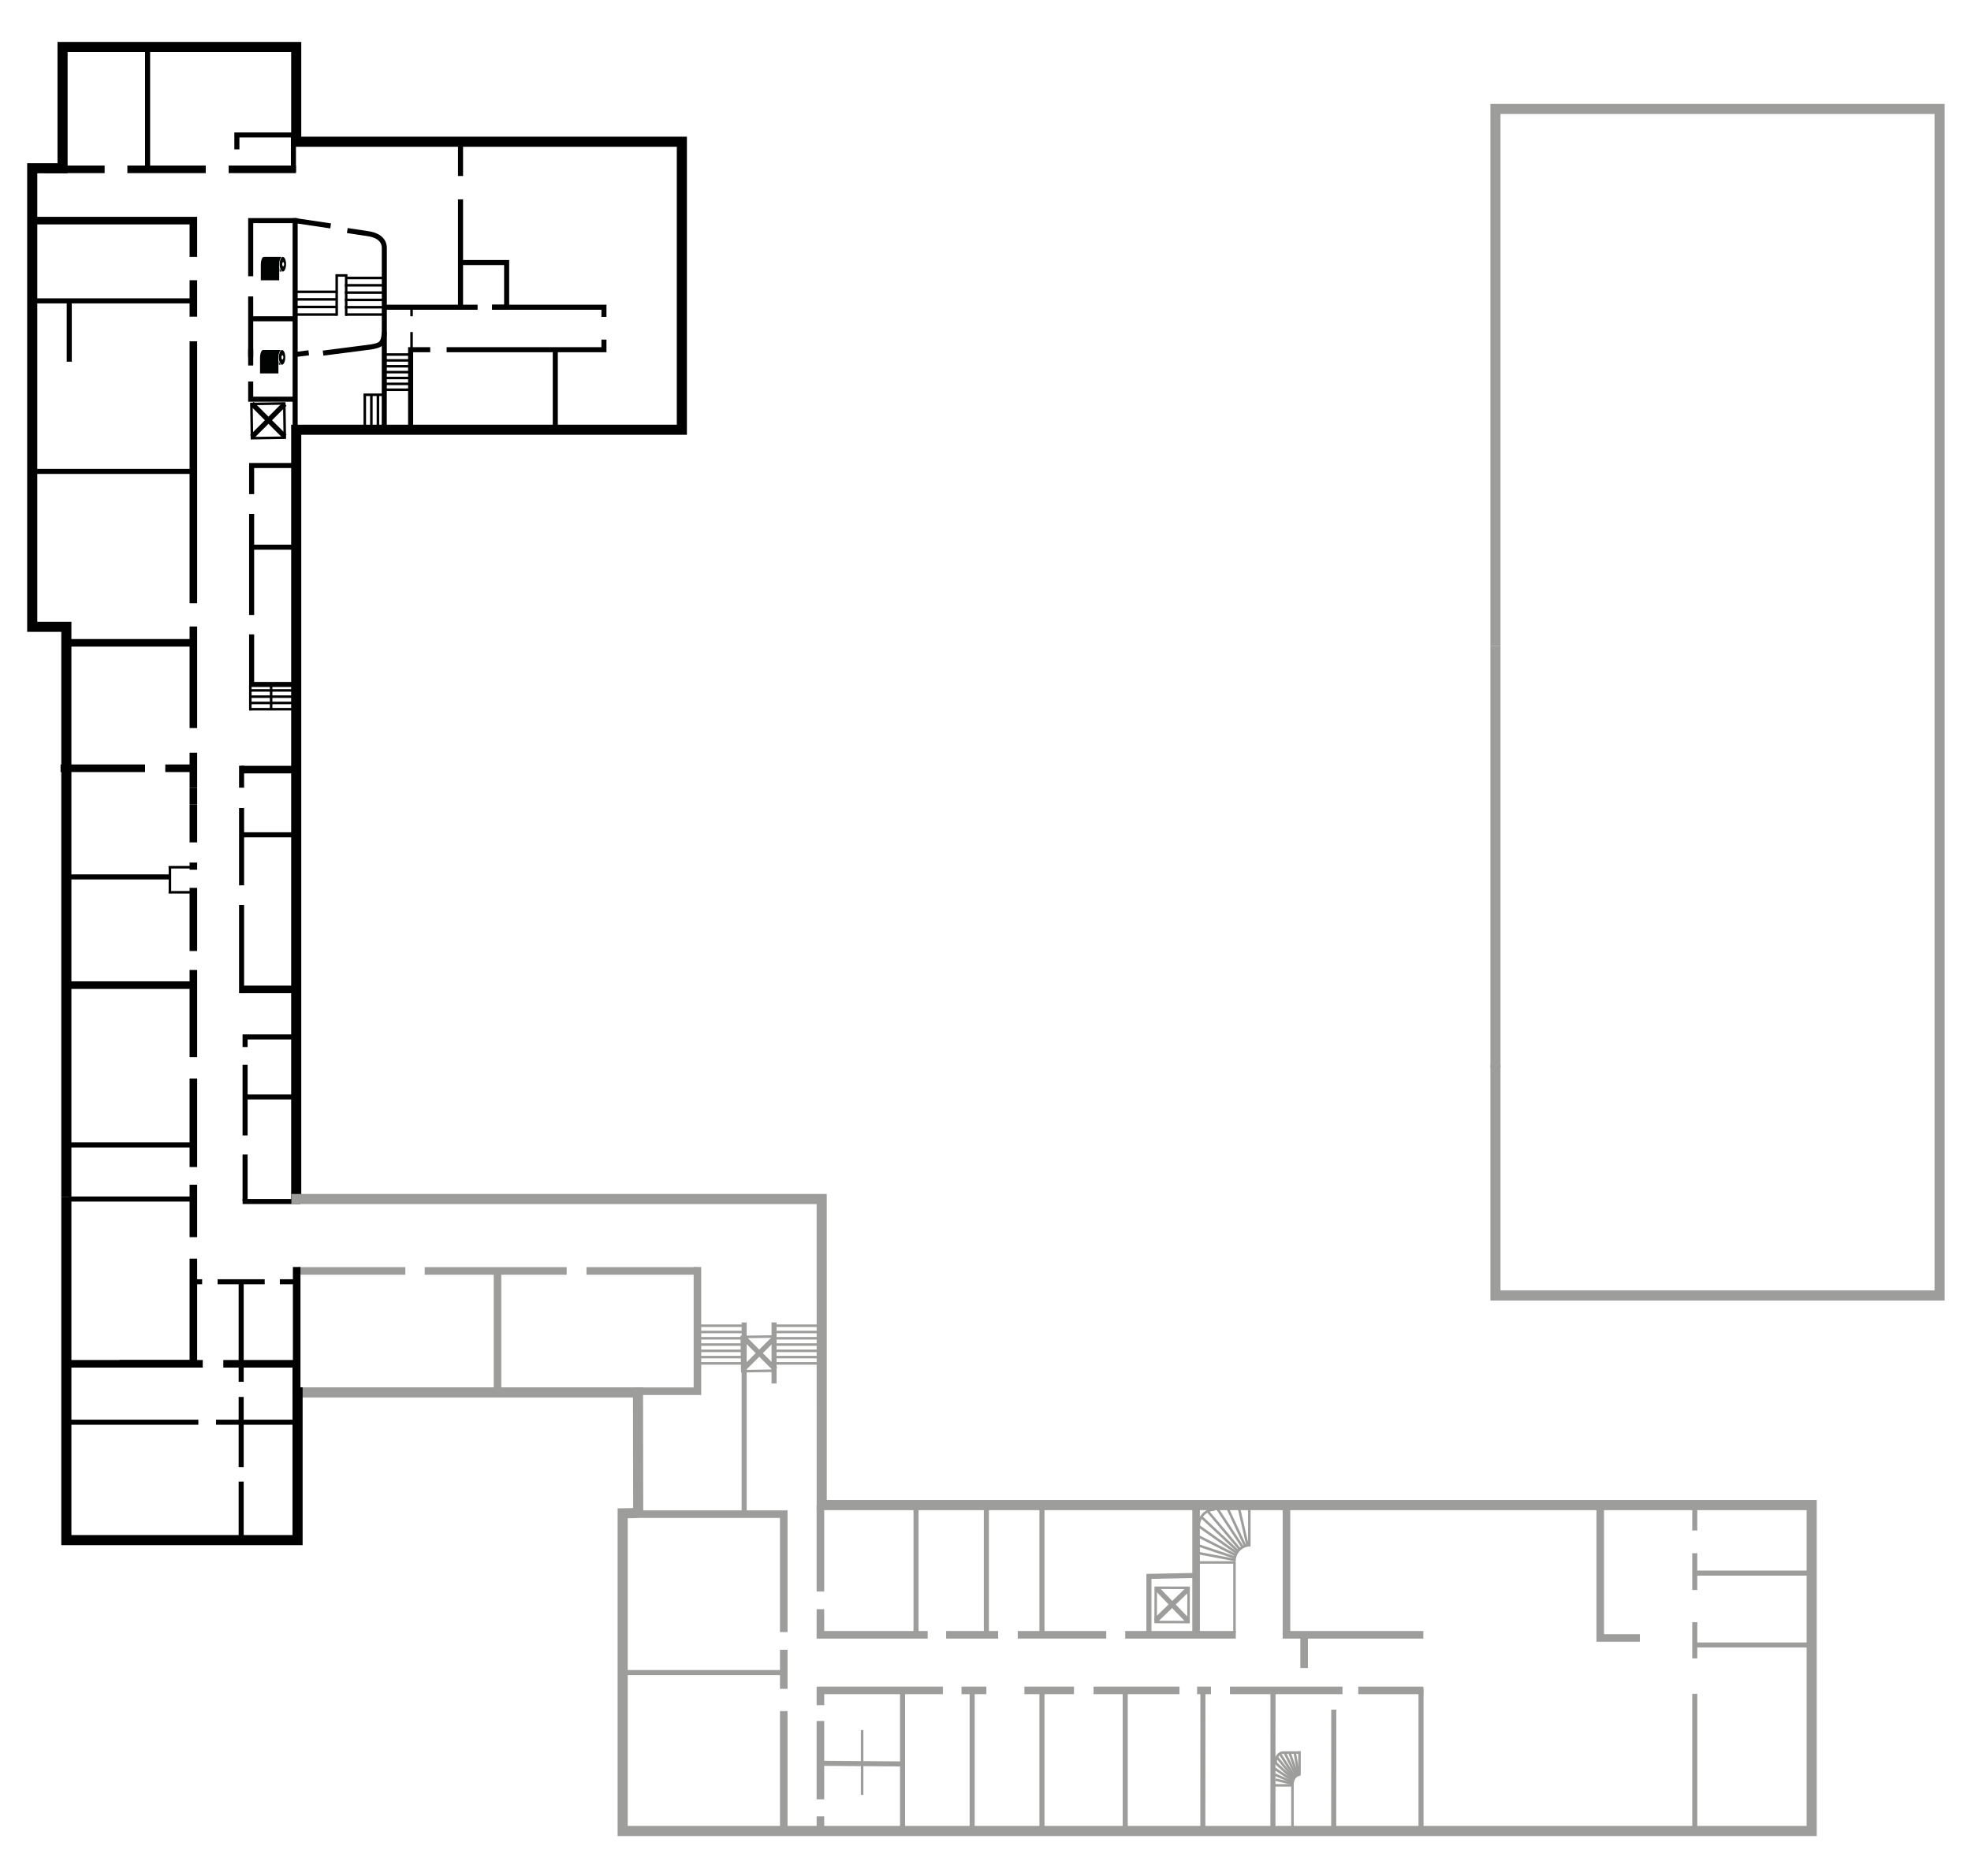 <?xml version="1.0" encoding="utf-8"?>
<!-- Generator: Adobe Illustrator 15.0.0, SVG Export Plug-In . SVG Version: 6.00 Build 0)  -->
<!DOCTYPE svg PUBLIC "-//W3C//DTD SVG 1.1//EN" "http://www.w3.org/Graphics/SVG/1.1/DTD/svg11.dtd">
<svg version="1.1" xmlns="http://www.w3.org/2000/svg" xmlns:xlink="http://www.w3.org/1999/xlink" x="0px" y="0px"
	 width="779.953px" height="742.45px" viewBox="0 0 779.953 742.45" enable-background="new 0 0 779.953 742.45"
	 xml:space="preserve">
<g id="Ebene_6" display="none">
	<g display="inline">
		<defs>
			<polygon id="SVGID_1_" points="277.919,495.791 490.907,495.791 502.034,708.105 289.046,708.105 			"/>
		</defs>
		<clipPath id="SVGID_2_">
			<use xlink:href="#SVGID_1_"  overflow="visible"/>
		</clipPath>
	</g>
	<g display="inline">
		<line fill="none" stroke="#000000" stroke-width="0.3" x1="251.137" y1="-26.418" x2="251.137" y2="9.582"/>
		<line fill="none" stroke="#000000" stroke-width="0.3" x1="213.203" y1="27.582" x2="238.492" y2="27.582"/>
		<line fill="none" stroke="#000000" stroke-width="0.3" x1="213.203" y1="714.867" x2="238.492" y2="714.867"/>
		<line fill="none" stroke="#000000" stroke-width="0.3" x1="251.137" y1="768.867" x2="251.137" y2="732.867"/>
		<line fill="none" stroke="#000000" stroke-width="0.3" x1="539.871" y1="-26.418" x2="539.871" y2="9.582"/>
		<line fill="none" stroke="#000000" stroke-width="0.3" x1="577.805" y1="27.582" x2="552.516" y2="27.582"/>
		<line fill="none" stroke="#000000" stroke-width="0.3" x1="577.805" y1="714.867" x2="552.516" y2="714.867"/>
		<line fill="none" stroke="#000000" stroke-width="0.3" x1="539.871" y1="768.867" x2="539.871" y2="732.867"/>
	</g>
	<g display="inline">
		<line fill="none" stroke="#000000" stroke-width="0.3" x1="217.608" y1="-26.418" x2="217.608" y2="9.582"/>
		<line fill="none" stroke="#000000" stroke-width="0.3" x1="175.781" y1="27.582" x2="203.666" y2="27.582"/>
		<line fill="none" stroke="#000000" stroke-width="0.3" x1="175.781" y1="714.867" x2="203.666" y2="714.867"/>
		<line fill="none" stroke="#000000" stroke-width="0.3" x1="217.608" y1="768.867" x2="217.608" y2="732.867"/>
		<line fill="none" stroke="#000000" stroke-width="0.3" x1="535.978" y1="-26.418" x2="535.978" y2="9.582"/>
		<line fill="none" stroke="#000000" stroke-width="0.3" x1="577.805" y1="27.582" x2="549.92" y2="27.582"/>
		<line fill="none" stroke="#000000" stroke-width="0.3" x1="577.805" y1="714.867" x2="549.92" y2="714.867"/>
		<line fill="none" stroke="#000000" stroke-width="0.3" x1="535.978" y1="768.867" x2="535.978" y2="732.867"/>
	</g>
</g>
<g id="Ebene_3" display="none">
	<g display="inline">
		<defs>
			<polygon id="SVGID_3_" points="377.335,611.692 881.094,597.732 896.882,757.041 393.123,771.001 			"/>
		</defs>
		<clipPath id="SVGID_4_">
			<use xlink:href="#SVGID_3_"  overflow="visible"/>
		</clipPath>
	</g>
</g>
<g id="Ebene_2" display="none">
	<g display="inline">
		<defs>
			<polygon id="SVGID_5_" points="-54.882,-2.927 116.974,-2.927 127.959,626.417 -43.896,626.417 			"/>
		</defs>
		<clipPath id="SVGID_6_">
			<use xlink:href="#SVGID_5_"  overflow="visible"/>
		</clipPath>
	</g>
	<rect x="199.781" y="117.042" display="inline" fill="none" width="171.855" height="629.344"/>
	<g display="inline">
		<defs>
			<rect id="SVGID_7_" x="107.079" y="54.527" width="253.001" height="128.106"/>
		</defs>
		<clipPath id="SVGID_8_">
			<use xlink:href="#SVGID_7_"  overflow="visible"/>
		</clipPath>
	</g>
</g>
<g id="Ebene_4">
	<polyline fill="none" stroke="#000000" stroke-width="4" stroke-miterlimit="10" points="26.254,473.637 26.254,248.089 
		12.755,248.089 12.755,66.598 24.754,66.598 24.753,18.601 117.214,18.601 117.214,56.099 269.821,56.1 269.82,170.093 
		117.214,170.093 117.214,474.578 	"/>
	<polyline fill="none" stroke="#9D9D9C" stroke-width="4" stroke-miterlimit="10" points="252.547,599.021 252.471,551.117 
		115.762,551.117 	"/>
	<polyline fill="none" stroke="#9D9D9C" stroke-width="3" stroke-miterlimit="10" points="275.987,501.482 275.987,550.643 
		251.271,550.643 	"/>
	<polyline fill="none" stroke="#000000" stroke-width="3" stroke-miterlimit="10" points="88.371,539.787 117.249,539.787 
		117.249,552.246 	"/>
	<line fill="none" stroke="#000000" stroke-width="3" stroke-miterlimit="10" x1="47.238" y1="539.787" x2="80.237" y2="539.787"/>
	<polyline fill="none" stroke="#000000" stroke-width="3" stroke-miterlimit="10" points="76.523,498.162 76.523,539.787 
		26.928,539.787 	"/>
	<line fill="none" stroke="#000000" stroke-width="3" stroke-miterlimit="10" x1="76.523" y1="468.912" x2="76.523" y2="489.662"/>
	<line fill="none" stroke="#000000" stroke-width="3" stroke-miterlimit="10" x1="76.523" y1="426.912" x2="76.523" y2="461.912"/>
	<line fill="none" stroke="#000000" stroke-width="3" stroke-miterlimit="10" x1="76.523" y1="383.912" x2="76.523" y2="418.412"/>
	<line fill="none" stroke="#000000" stroke-width="3" stroke-miterlimit="10" x1="76.523" y1="351.412" x2="76.523" y2="376.412"/>
	<line fill="none" stroke="#000000" stroke-width="3" stroke-miterlimit="10" x1="76.523" y1="341.412" x2="76.523" y2="344.246"/>
	<line fill="none" stroke="#000000" stroke-width="3" stroke-miterlimit="10" x1="76.523" y1="318.412" x2="76.523" y2="333.412"/>
	<line fill="none" stroke="#000000" stroke-width="3" stroke-miterlimit="10" x1="76.523" y1="311.745" x2="76.523" y2="318.412"/>
	<line fill="none" stroke="#000000" stroke-width="3" stroke-miterlimit="10" x1="76.523" y1="297.912" x2="76.523" y2="311.745"/>
	<line fill="none" stroke="#000000" stroke-width="3" stroke-miterlimit="10" x1="76.523" y1="247.962" x2="76.523" y2="288.162"/>
	<line fill="none" stroke="#000000" stroke-width="3" stroke-miterlimit="10" x1="76.523" y1="135.079" x2="76.523" y2="238.746"/>
	<line fill="none" stroke="#000000" stroke-width="3" stroke-miterlimit="10" x1="76.523" y1="110.912" x2="76.523" y2="125.329"/>
	<polyline fill="none" stroke="#000000" stroke-width="3" stroke-miterlimit="10" points="12.938,87.32 76.523,87.32 
		76.523,101.665 	"/>
	<line stroke="#000000" stroke-width="3" stroke-miterlimit="10" x1="24.712" y1="254.431" x2="75.612" y2="254.431"/>
	<line stroke="#000000" stroke-width="2" stroke-miterlimit="10" x1="27.234" y1="474.578" x2="76.217" y2="474.578"/>
	<line stroke="#000000" stroke-width="2" stroke-miterlimit="10" x1="27.234" y1="453.162" x2="76.217" y2="453.162"/>
	<line stroke="#000000" stroke-width="3" stroke-miterlimit="10" x1="26.254" y1="389.912" x2="75.237" y2="389.912"/>
	<line stroke="#000000" stroke-width="2" stroke-miterlimit="10" x1="25.296" y1="347.079" x2="67.237" y2="347.079"/>
	<line stroke="#000000" stroke-width="3" stroke-miterlimit="10" x1="65.404" y1="304.079" x2="75.612" y2="304.079"/>
	<line stroke="#000000" stroke-width="3" stroke-miterlimit="10" x1="23.962" y1="304.079" x2="57.405" y2="304.079"/>
	<line stroke="#000000" stroke-width="2" stroke-miterlimit="10" x1="27.404" y1="143.157" x2="27.404" y2="119.079"/>
	<line fill="none" stroke="#000000" stroke-width="3" stroke-miterlimit="10" x1="95.595" y1="391.608" x2="118.979" y2="391.608"/>
	<line fill="none" stroke="#000000" stroke-width="3" stroke-miterlimit="10" x1="118.979" y1="304.609" x2="95.595" y2="304.609"/>
	<line fill="none" stroke="#000000" stroke-width="2" stroke-miterlimit="10" x1="95.595" y1="358.162" x2="95.595" y2="393.108"/>
	<line fill="none" stroke="#000000" stroke-width="2" stroke-miterlimit="10" x1="95.595" y1="319.776" x2="95.595" y2="350.412"/>
	<line fill="none" stroke="#000000" stroke-width="2" stroke-miterlimit="10" x1="95.595" y1="303.08" x2="95.595" y2="311.776"/>
	<line fill="none" stroke="#000000" stroke-width="2" stroke-miterlimit="10" x1="97.644" y1="434.162" x2="116.93" y2="434.162"/>
	<polyline fill="none" stroke="#000000" stroke-width="2" stroke-miterlimit="10" points="96.987,414.412 96.987,410.412 
		117.75,410.412 	"/>
	<line fill="none" stroke="#000000" stroke-width="2" stroke-miterlimit="10" x1="96.987" y1="449.412" x2="96.987" y2="421.412"/>
	<line fill="none" stroke="#000000" stroke-width="2" stroke-miterlimit="10" x1="96.987" y1="475.388" x2="96.987" y2="456.912"/>
	<line fill="none" stroke="#000000" stroke-width="2" stroke-miterlimit="10" x1="118.821" y1="475.55" x2="96" y2="475.55"/>
	<path fill="none" stroke="#000000" stroke-width="2" stroke-miterlimit="10" d="M77.488,53.412"/>
	<line fill="none" stroke="#000000" stroke-width="2" stroke-miterlimit="10" x1="99.199" y1="117.333" x2="99.199" y2="141.41"/>
	<polyline fill="none" stroke="#000000" stroke-width="2" stroke-miterlimit="10" points="117.335,87.32 99.201,87.32 
		99.201,109.333 	"/>
	<path fill="none" stroke="#000000" stroke-width="2" stroke-miterlimit="24" d="M130.843,89.416
		c-7.281-1.088-14.054-2.096-14.054-2.096"/>
	<path fill="none" stroke="#000000" stroke-width="2" stroke-miterlimit="24" d="M127.847,139.76
		c7.733-0.984,17.002-2.168,18.89-2.428c3.708-0.667,5.042-1,5.343-5.833c0-6.083,0-28.083,0-33.333
		c0-3.542-3.051-5.167-6.343-5.667c-2.03-0.309-5.014-0.758-8.305-1.251"/>
	<path fill="none" stroke="#000000" stroke-width="2" stroke-miterlimit="24" d="M116.789,140.32c0,0,2.186-0.277,5.384-0.684"/>
	<line fill="none" stroke="#000000" stroke-width="2" stroke-miterlimit="10" x1="116.789" y1="171.163" x2="116.789" y2="86.35"/>
	<line fill="none" stroke="#9D9D9C" stroke-miterlimit="10" x1="277.303" y1="537.14" x2="294.471" y2="537.14"/>
	<line fill="none" stroke="#9D9D9C" stroke-miterlimit="10" x1="277.303" y1="524.715" x2="294.471" y2="524.715"/>
	<line fill="none" stroke="#9D9D9C" stroke-miterlimit="10" x1="277.303" y1="532.17" x2="294.471" y2="532.17"/>
	<line fill="none" stroke="#9D9D9C" stroke-miterlimit="10" x1="277.303" y1="534.654" x2="294.471" y2="534.654"/>
	<line fill="none" stroke="#9D9D9C" stroke-miterlimit="10" x1="277.303" y1="529.685" x2="294.471" y2="529.685"/>
	<line fill="none" stroke="#9D9D9C" stroke-miterlimit="10" x1="277.303" y1="527.2" x2="294.471" y2="527.2"/>
	<line fill="none" stroke="#9D9D9C" stroke-miterlimit="10" x1="277.303" y1="539.624" x2="294.471" y2="539.624"/>
	
		<line fill="none" stroke="#9D9D9C" stroke-width="2" stroke-miterlimit="10" x1="306.303" y1="523.412" x2="306.303" y2="547.577"/>
	
		<line fill="none" stroke="#9D9D9C" stroke-width="2" stroke-miterlimit="10" x1="294.471" y1="599.021" x2="294.471" y2="523.412"/>
	<line fill="none" stroke="#000000" stroke-width="2" stroke-miterlimit="10" x1="95.595" y1="330.412" x2="116.943" y2="330.412"/>
	<line fill="none" stroke="#9D9D9C" stroke-miterlimit="10" x1="306.303" y1="537.14" x2="323.471" y2="537.14"/>
	<line fill="none" stroke="#9D9D9C" stroke-miterlimit="10" x1="306.303" y1="524.715" x2="323.471" y2="524.715"/>
	<line fill="none" stroke="#9D9D9C" stroke-miterlimit="10" x1="306.303" y1="532.17" x2="323.471" y2="532.17"/>
	<line fill="none" stroke="#9D9D9C" stroke-miterlimit="10" x1="306.303" y1="534.654" x2="323.471" y2="534.654"/>
	<line fill="none" stroke="#9D9D9C" stroke-miterlimit="10" x1="306.303" y1="529.685" x2="323.471" y2="529.685"/>
	<line fill="none" stroke="#9D9D9C" stroke-miterlimit="10" x1="306.303" y1="527.2" x2="323.471" y2="527.2"/>
	<line fill="none" stroke="#9D9D9C" stroke-miterlimit="10" x1="306.303" y1="539.624" x2="323.471" y2="539.624"/>
	<polyline fill="none" stroke="#000000" stroke-width="2" stroke-miterlimit="10" points="99.199,150.998 99.199,157.999 
		117.214,157.999 	"/>
	<line fill="none" stroke="#000000" stroke-width="2" stroke-miterlimit="10" x1="99.199" y1="138.164" x2="99.199" y2="144.665"/>
	<g>
		<g>
			
				<line fill="none" stroke="#000000" stroke-width="2" stroke-miterlimit="10" x1="112.67" y1="172.759" x2="99.668" y2="159.759"/>
			
				<line fill="none" stroke="#000000" stroke-width="2" stroke-miterlimit="10" x1="112.668" y1="159.896" x2="99.668" y2="172.897"/>
		</g>
		
			<rect x="99.669" y="159.759" transform="matrix(-1 0.015 -0.015 -1 214.761 331.501)" fill="none" stroke="#000000" stroke-miterlimit="10" width="13.001" height="13.551"/>
	</g>
	<g>
		<g>
			<line fill="none" stroke="#9D9D9C" stroke-width="2" stroke-miterlimit="10" x1="306.887" y1="542" x2="293.885" y2="529"/>
			
				<line fill="none" stroke="#9D9D9C" stroke-width="2" stroke-miterlimit="10" x1="306.885" y1="529.137" x2="293.885" y2="542.139"/>
		</g>
		
			<rect x="293.886" y="529" transform="matrix(-1 0.015 -0.015 -1 608.548 1067.118)" fill="none" stroke="#9D9D9C" stroke-miterlimit="10" width="13.001" height="13.551"/>
	</g>
	<polyline fill="none" stroke="#000000" stroke-width="2" stroke-miterlimit="10" points="93.737,59.121 93.737,53.412 
		116.112,53.412 116.112,68.156 	"/>
	<line fill="none" stroke="#000000" stroke-width="2" stroke-miterlimit="10" x1="99.375" y1="126.165" x2="116.418" y2="126.165"/>
	<polyline fill="none" stroke="#9D9D9C" stroke-width="4" stroke-miterlimit="10" points="325.068,595.708 325.068,595.708 
		716.908,595.71 716.91,724.704 246.402,724.702 246.402,598.967 252.383,598.84 252.383,598.84 	"/>
	<line fill="none" stroke="#9D9D9C" stroke-width="2" stroke-miterlimit="10" x1="670.65" y1="670.413" x2="670.65" y2="724.704"/>
	<line fill="none" stroke="#9D9D9C" stroke-width="2" stroke-miterlimit="10" x1="670.65" y1="642.052" x2="670.65" y2="656.393"/>
	
		<line fill="none" stroke="#9D9D9C" stroke-width="2" stroke-miterlimit="10" x1="670.648" y1="614.752" x2="670.648" y2="629.312"/>
	<line fill="none" stroke="#9D9D9C" stroke-width="3" stroke-miterlimit="10" x1="324.65" y1="629.912" x2="324.65" y2="595.709"/>
	<polyline fill="none" stroke="#9D9D9C" stroke-width="3" stroke-miterlimit="10" points="367.093,647.049 324.65,647.049 
		324.65,636.912 	"/>
	
		<line fill="none" stroke="#9D9D9C" stroke-width="3" stroke-miterlimit="10" x1="394.987" y1="647.049" x2="374.404" y2="647.049"/>
	<line fill="none" stroke="#9D9D9C" stroke-width="3" stroke-miterlimit="10" x1="437.76" y1="647.05" x2="402.737" y2="647.049"/>
	
		<line fill="none" stroke="#9D9D9C" stroke-width="3" stroke-miterlimit="10" x1="489.029" y1="647.049" x2="445.266" y2="647.049"/>
	<path fill="none" stroke="#9D9D9C" stroke-width="3" stroke-miterlimit="10" d="M473.314,647.049"/>
	<line fill="none" stroke="#9D9D9C" stroke-width="3" stroke-miterlimit="10" x1="563.238" y1="647.05" x2="507.57" y2="647.05"/>
	<polyline fill="none" stroke="#9D9D9C" stroke-width="3" stroke-miterlimit="10" points="633.236,596.958 633.238,648.298 
		648.93,648.298 	"/>
	<line fill="none" stroke="#9D9D9C" stroke-width="3" stroke-miterlimit="10" x1="324.65" y1="718.912" x2="324.65" y2="724.703"/>
	<line fill="none" stroke="#9D9D9C" stroke-width="3" stroke-miterlimit="10" x1="324.65" y1="681.162" x2="324.65" y2="712.162"/>
	<polyline fill="none" stroke="#9D9D9C" stroke-width="3" stroke-miterlimit="10" points="373.113,669.049 324.65,669.049 
		324.65,674.912 	"/>
	
		<line fill="none" stroke="#9D9D9C" stroke-width="3" stroke-miterlimit="10" x1="390.316" y1="669.049" x2="380.487" y2="669.049"/>
	
		<line fill="none" stroke="#9D9D9C" stroke-width="3" stroke-miterlimit="10" x1="424.987" y1="669.049" x2="405.371" y2="669.049"/>
	
		<line fill="none" stroke="#9D9D9C" stroke-width="3" stroke-miterlimit="10" x1="466.737" y1="669.049" x2="432.737" y2="669.049"/>
	
		<line fill="none" stroke="#9D9D9C" stroke-width="3" stroke-miterlimit="10" x1="479.209" y1="669.049" x2="473.706" y2="669.049"/>
	<path fill="none" stroke="#9D9D9C" stroke-width="3" stroke-miterlimit="10" d="M475.984,669.049"/>
	<line fill="none" stroke="#9D9D9C" stroke-width="3" stroke-miterlimit="10" x1="531.237" y1="669.05" x2="486.701" y2="669.05"/>
	<line fill="none" stroke="#9D9D9C" stroke-width="3" stroke-miterlimit="10" x1="563.238" y1="669.049" x2="537.487" y2="669.05"/>
	
		<line fill="none" stroke="#9D9D9C" stroke-width="2" stroke-miterlimit="10" x1="390.316" y1="595.709" x2="390.316" y2="647.049"/>
	<polyline fill="none" stroke="#9D9D9C" stroke-width="2" stroke-miterlimit="10" points="454.648,647.049 454.65,623.931 
		473.314,623.551 	"/>
	
		<line fill="none" stroke="#9D9D9C" stroke-width="2" stroke-miterlimit="10" x1="562.321" y1="668.313" x2="562.321" y2="723.968"/>
	<line fill="none" stroke="#9D9D9C" stroke-width="2" stroke-miterlimit="10" x1="503.742" y1="669" x2="503.717" y2="724.703"/>
	<line fill="none" stroke="#9D9D9C" stroke-width="2" stroke-miterlimit="10" x1="476.01" y1="669.049" x2="475.984" y2="724.704"/>
	
		<line fill="none" stroke="#9D9D9C" stroke-width="2" stroke-miterlimit="10" x1="384.696" y1="669.049" x2="384.696" y2="724.703"/>
	<line fill="none" stroke="#9D9D9C" stroke-width="2" stroke-miterlimit="10" x1="357.152" y1="669" x2="357.152" y2="724.653"/>
	
		<line fill="none" stroke="#9D9D9C" stroke-width="3" stroke-miterlimit="10" x1="473.316" y1="595.709" x2="473.314" y2="647.049"/>
	<line fill="none" stroke="#9D9D9C" stroke-width="3" stroke-miterlimit="10" x1="509.074" y1="595.71" x2="509.078" y2="647.05"/>
	<line fill="none" stroke="#9D9D9C" stroke-width="2" stroke-miterlimit="10" x1="670.648" y1="651.079" x2="716.91" y2="651.079"/>
	<line fill="none" stroke="#9D9D9C" stroke-width="3" stroke-miterlimit="10" x1="310.148" y1="677.244" x2="310.15" y2="724.703"/>
	<line fill="none" stroke="#9D9D9C" stroke-width="3" stroke-miterlimit="10" x1="310.15" y1="652.974" x2="310.15" y2="668.436"/>
	<polyline fill="none" stroke="#9D9D9C" stroke-width="3" stroke-miterlimit="10" points="252.385,599.299 310.15,599.299 
		310.148,645.957 	"/>
	<line fill="none" stroke="#9D9D9C" stroke-width="2" stroke-miterlimit="10" x1="246.4" y1="662.001" x2="310.15" y2="662.001"/>
	
		<line fill="none" stroke="#9D9D9C" stroke-width="2" stroke-linecap="round" stroke-miterlimit="10" x1="469.58" y1="640.981" x2="457.989" y2="628.981"/>
	
		<line fill="none" stroke="#9D9D9C" stroke-width="2" stroke-linecap="round" stroke-miterlimit="10" x1="469.782" y1="629.312" x2="457.782" y2="640.901"/>
	
		<rect x="457.282" y="628.481" transform="matrix(-1 -0.003 0.003 -1 925.701 1271.87)" fill="none" stroke="#9D9D9C" stroke-miterlimit="10" width="13" height="13.552"/>
	<line fill="none" stroke="#9D9D9C" stroke-width="2" stroke-miterlimit="10" x1="412.316" y1="594.89" x2="412.316" y2="646.229"/>
	
		<line fill="none" stroke="#9D9D9C" stroke-width="2" stroke-miterlimit="10" x1="362.487" y1="595.709" x2="362.487" y2="647.049"/>
	<polyline fill="none" stroke="#9D9D9C" stroke-miterlimit="10" points="473.588,618.412 488.502,618.412 488.502,646.229 	"/>
	<line fill="none" stroke="#9D9D9C" stroke-miterlimit="10" x1="474.05" y1="603.808" x2="489.379" y2="614.681"/>
	<line fill="none" stroke="#9D9D9C" stroke-miterlimit="10" x1="475.387" y1="600.402" x2="489.88" y2="613.949"/>
	<line fill="none" stroke="#9D9D9C" stroke-miterlimit="10" x1="477.906" y1="598.124" x2="490.603" y2="613.183"/>
	<line fill="none" stroke="#9D9D9C" stroke-miterlimit="10" x1="481.656" y1="597.058" x2="491.746" y2="612.363"/>
	<line fill="none" stroke="#9D9D9C" stroke-miterlimit="10" x1="485.8" y1="597.058" x2="492.8" y2="612.037"/>
	<line fill="none" stroke="#9D9D9C" stroke-miterlimit="10" x1="490.3" y1="597.058" x2="493.612" y2="611.483"/>
	<path fill="none" stroke="#9D9D9C" stroke-miterlimit="10" d="M488.502,617.918c0-3.501,2.795-6.333,6.25-6.333"/>
	<line fill="none" stroke="#9D9D9C" stroke-miterlimit="10" x1="494.377" y1="596.36" x2="494.377" y2="612.037"/>
	<line fill="none" stroke="#9D9D9C" stroke-miterlimit="10" x1="474.404" y1="614.752" x2="488.549" y2="617.412"/>
	<line fill="none" stroke="#9D9D9C" stroke-miterlimit="10" x1="474.05" y1="611.6" x2="488.502" y2="616.443"/>
	<line fill="none" stroke="#9D9D9C" stroke-miterlimit="10" x1="473.588" y1="607.725" x2="488.853" y2="615.475"/>
	<path fill="none" stroke="#9D9D9C" stroke-miterlimit="10" d="M474.404,603.808c0-3.501,2.795-6.333,6.25-6.333"/>
	
		<line fill="none" stroke="#9D9D9C" stroke-width="2" stroke-miterlimit="10" x1="325.165" y1="697.912" x2="357.152" y2="698.162"/>
	
		<line fill="none" stroke="#9D9D9C" stroke-width="2" stroke-miterlimit="10" x1="412.316" y1="668.313" x2="412.316" y2="723.967"/>
	
		<line fill="none" stroke="#9D9D9C" stroke-width="2" stroke-miterlimit="10" x1="445.266" y1="668.313" x2="445.266" y2="723.967"/>
	
		<line fill="none" stroke="#9D9D9C" stroke-width="2" stroke-miterlimit="10" x1="527.794" y1="676.662" x2="527.769" y2="724.704"/>
	<line fill="none" stroke="#9D9D9C" stroke-width="3" stroke-miterlimit="10" x1="516.071" y1="647.05" x2="516.071" y2="660.206"/>
	<line fill="none" stroke="#9D9D9C" stroke-miterlimit="10" x1="341.159" y1="684.745" x2="341.159" y2="710.412"/>
	
		<line fill="none" stroke="#9D9D9C" stroke-width="3" stroke-miterlimit="10" x1="232.077" y1="503.028" x2="275.987" y2="503.028"/>
	
		<line fill="none" stroke="#9D9D9C" stroke-width="3" stroke-miterlimit="10" x1="168.071" y1="503.028" x2="224.237" y2="503.028"/>
	<line fill="none" stroke="#9D9D9C" stroke-width="3" stroke-miterlimit="10" x1="117.75" y1="503.028" x2="160.405" y2="503.028"/>
	
		<line fill="none" stroke="#9D9D9C" stroke-width="3" stroke-miterlimit="10" x1="196.869" y1="503.028" x2="196.869" y2="551.117"/>
	<line fill="none" stroke="#000000" stroke-width="2" stroke-miterlimit="10" x1="85.488" y1="562.912" x2="116.93" y2="562.912"/>
	<line fill="none" stroke="#000000" stroke-width="2" stroke-miterlimit="10" x1="26.678" y1="562.912" x2="78.487" y2="562.912"/>
	<line fill="none" stroke="#000000" stroke-width="2" stroke-miterlimit="10" x1="95.433" y1="546.912" x2="95.433" y2="507.32"/>
	<line fill="none" stroke="#000000" stroke-width="2" stroke-miterlimit="10" x1="95.433" y1="580.662" x2="95.433" y2="552.912"/>
	<line fill="none" stroke="#000000" stroke-width="2" stroke-miterlimit="10" x1="95.433" y1="609.57" x2="95.433" y2="586.412"/>
	<line fill="none" stroke="#000000" stroke-width="2" stroke-miterlimit="10" x1="110.738" y1="507.32" x2="116.93" y2="507.32"/>
	<line fill="none" stroke="#000000" stroke-width="2" stroke-miterlimit="10" x1="86.112" y1="507.32" x2="104.738" y2="507.32"/>
	<line fill="none" stroke="#000000" stroke-width="2" stroke-miterlimit="10" x1="76.523" y1="507.32" x2="79.988" y2="507.32"/>
	<line fill="none" stroke="#000000" stroke-width="2" stroke-miterlimit="10" x1="12.755" y1="186.579" x2="76.523" y2="186.579"/>
	<polyline fill="none" stroke="#000000" stroke-width="2" stroke-miterlimit="10" points="99.571,195.579 99.571,184.246 
		117.124,184.246 	"/>
	<line fill="none" stroke="#000000" stroke-width="2" stroke-miterlimit="10" x1="99.571" y1="243.412" x2="99.571" y2="203.412"/>
	<polyline fill="none" stroke="#000000" stroke-width="2" stroke-miterlimit="10" points="117.124,270.912 99.571,270.912 
		99.571,251.079 	"/>
	<line fill="none" stroke="#000000" stroke-width="2" stroke-miterlimit="10" x1="99.571" y1="216.579" x2="117.124" y2="216.579"/>
	<line fill="none" stroke="#000000" stroke-width="2" stroke-miterlimit="10" x1="12.755" y1="119.08" x2="76.523" y2="119.08"/>
	<line fill="none" stroke="#000000" stroke-width="3" stroke-miterlimit="10" x1="50.405" y1="67.021" x2="81.414" y2="67.021"/>
	<line fill="none" stroke="#000000" stroke-width="3" stroke-miterlimit="10" x1="17.646" y1="67.021" x2="41.404" y2="67.021"/>
	<line fill="none" stroke="#9D9D9C" stroke-width="2" stroke-miterlimit="10" x1="670.648" y1="622.628" x2="716.91" y2="622.628"/>
	
		<line fill="none" stroke="#9D9D9C" stroke-width="2" stroke-miterlimit="10" x1="670.648" y1="595.192" x2="670.648" y2="605.773"/>
	<polyline fill="none" stroke="#9D9D9C" stroke-miterlimit="10" points="504.4,706.641 511.447,706.641 511.447,723.892 	"/>
	<line fill="none" stroke="#9D9D9C" stroke-miterlimit="10" x1="504.618" y1="697.585" x2="511.861" y2="704.327"/>
	<line fill="none" stroke="#9D9D9C" stroke-miterlimit="10" x1="505.25" y1="695.474" x2="512.099" y2="703.873"/>
	<line fill="none" stroke="#9D9D9C" stroke-miterlimit="10" x1="506.44" y1="694.061" x2="512.439" y2="703.398"/>
	<line fill="none" stroke="#9D9D9C" stroke-miterlimit="10" x1="508.213" y1="693.399" x2="512.98" y2="702.891"/>
	<line fill="none" stroke="#9D9D9C" stroke-miterlimit="10" x1="510.171" y1="693.399" x2="513.478" y2="702.688"/>
	<line fill="none" stroke="#9D9D9C" stroke-miterlimit="10" x1="512.297" y1="693.399" x2="513.862" y2="702.344"/>
	<path fill="none" stroke="#9D9D9C" stroke-miterlimit="10" d="M511.447,706.334c0-2.17,1.32-3.927,2.953-3.927"/>
	<polyline fill="none" stroke="#9D9D9C" stroke-miterlimit="10" points="514.224,693.1 514.224,694.031 514.224,702.688 	"/>
	<line fill="none" stroke="#9D9D9C" stroke-miterlimit="10" x1="504.786" y1="704.372" x2="511.47" y2="706.021"/>
	<line fill="none" stroke="#9D9D9C" stroke-miterlimit="10" x1="504.618" y1="702.417" x2="511.447" y2="705.421"/>
	<line fill="none" stroke="#9D9D9C" stroke-miterlimit="10" x1="504.4" y1="700.013" x2="511.613" y2="704.819"/>
	<path fill="none" stroke="#9D9D9C" stroke-miterlimit="10" d="M504.786,697.585c0-2.172,1.32-3.928,2.953-3.928h6.484"/>
	<path fill="none" stroke="#000000" stroke-miterlimit="10" d="M67.237,342.996v10.166 M77.362,343.25H66.706 M66.706,353.162
		h10.657"/>
	<line fill="none" stroke="#000000" stroke-miterlimit="10" x1="98.703" y1="273.253" x2="115.871" y2="273.253"/>
	<line fill="none" stroke="#000000" stroke-miterlimit="10" x1="98.703" y1="280.708" x2="115.871" y2="280.708"/>
	<line fill="none" stroke="#000000" stroke-miterlimit="10" x1="98.703" y1="278.223" x2="115.871" y2="278.223"/>
	<line fill="none" stroke="#000000" stroke-miterlimit="10" x1="98.703" y1="275.738" x2="115.871" y2="275.738"/>
	<line fill="none" stroke="#000000" stroke-miterlimit="10" x1="99.056" y1="271.473" x2="99.056" y2="281.162"/>
	<line fill="none" stroke="#000000" stroke-miterlimit="10" x1="107.287" y1="270.894" x2="107.287" y2="280.583"/>
	<line stroke="#000000" stroke-width="2" stroke-miterlimit="10" x1="58.404" y1="67.021" x2="58.404" y2="17.746"/>
	<line fill="none" stroke="#000000" stroke-miterlimit="10" x1="116.789" y1="121.498" x2="133.067" y2="121.498"/>
	<line fill="none" stroke="#000000" stroke-miterlimit="10" x1="116.789" y1="118.501" x2="133.067" y2="118.501"/>
	<line fill="none" stroke="#000000" stroke-miterlimit="10" x1="116.789" y1="124.495" x2="133.067" y2="124.495"/>
	<line fill="none" stroke="#000000" stroke-miterlimit="10" x1="116.789" y1="115.504" x2="133.067" y2="115.504"/>
	<polyline fill="none" stroke="#000000" stroke-miterlimit="10" points="133.237,124.984 133.237,109.021 136.987,109.021 
		136.987,124.984 	"/>
	<line fill="none" stroke="#000000" stroke-miterlimit="10" x1="136.479" y1="121.6" x2="152.051" y2="121.6"/>
	<line fill="none" stroke="#000000" stroke-miterlimit="10" x1="136.479" y1="118.705" x2="152.051" y2="118.705"/>
	<line fill="none" stroke="#000000" stroke-miterlimit="10" x1="136.653" y1="124.495" x2="152.051" y2="124.495"/>
	<line fill="none" stroke="#000000" stroke-miterlimit="10" x1="136.479" y1="115.81" x2="152.051" y2="115.81"/>
	<line fill="none" stroke="#000000" stroke-miterlimit="10" x1="136.479" y1="112.915" x2="152.051" y2="112.915"/>
	<line fill="none" stroke="#000000" stroke-miterlimit="10" x1="137.027" y1="110.02" x2="152.599" y2="110.02"/>
	<line fill="none" stroke="#000000" stroke-width="2" stroke-miterlimit="24" x1="152.08" y1="131.499" x2="152.051" y2="168.282"/>
	<polyline fill="none" stroke="#000000" stroke-width="2" stroke-miterlimit="24" points="194.738,121.6 200.487,121.6 
		200.487,103.912 181.987,103.912 	"/>
	<polyline fill="none" stroke="#000000" stroke-width="2" stroke-miterlimit="24" points="184.011,121.6 152.051,121.6 
		188.987,121.6 	"/>
	<polyline fill="none" stroke="#000000" stroke-width="2" stroke-miterlimit="24" points="238.987,125.412 238.987,121.6 
		200.738,121.6 194.738,121.6 	"/>
	<polyline fill="none" stroke="#000000" stroke-width="2" stroke-miterlimit="24" points="176.737,138.412 238.987,138.412 
		238.987,134.412 	"/>
	<polyline fill="none" stroke="#000000" stroke-width="2" stroke-miterlimit="24" points="162.487,170.093 162.487,138.412 
		170.237,138.412 	"/>
	<line fill="none" stroke="#000000" stroke-width="2" stroke-miterlimit="24" x1="182.237" y1="78.912" x2="182.237" y2="121.6"/>
	<line fill="none" stroke="#000000" stroke-width="2" stroke-miterlimit="24" x1="182.237" y1="56.1" x2="182.237" y2="69.662"/>
	
		<line fill="none" stroke="#000000" stroke-width="2" stroke-miterlimit="24" x1="219.737" y1="137.825" x2="219.737" y2="168.282"/>
	<line fill="none" stroke="#000000" stroke-miterlimit="24" x1="162.862" y1="131.412" x2="162.862" y2="137.787"/>
	<line fill="none" stroke="#000000" stroke-miterlimit="24" x1="162.862" y1="122.327" x2="162.862" y2="125.163"/>
	<line fill="none" stroke="#000000" stroke-miterlimit="24" x1="152.08" y1="154.253" x2="161.83" y2="154.253"/>
	<line fill="none" stroke="#000000" stroke-miterlimit="24" x1="152.08" y1="140.32" x2="161.83" y2="140.32"/>
	<line fill="none" stroke="#000000" stroke-miterlimit="24" x1="152.08" y1="147.286" x2="161.83" y2="147.286"/>
	<line fill="none" stroke="#000000" stroke-miterlimit="24" x1="152.08" y1="144.964" x2="161.83" y2="144.964"/>
	<line fill="none" stroke="#000000" stroke-miterlimit="24" x1="152.08" y1="142.642" x2="161.83" y2="142.642"/>
	<line fill="none" stroke="#000000" stroke-miterlimit="24" x1="152.08" y1="151.931" x2="161.83" y2="151.931"/>
	<line fill="none" stroke="#000000" stroke-miterlimit="24" x1="152.08" y1="149.608" x2="161.83" y2="149.608"/>
	<line fill="none" stroke="#000000" stroke-miterlimit="24" x1="149.55" y1="168.282" x2="149.55" y2="156.246"/>
	<line fill="none" stroke="#000000" stroke-miterlimit="24" x1="146.95" y1="168.282" x2="146.95" y2="156.246"/>
	<line fill="none" stroke="#000000" stroke-miterlimit="24" x1="144.35" y1="168.615" x2="144.35" y2="156.246"/>
	<line fill="none" stroke="#000000" stroke-miterlimit="24" x1="143.846" y1="156.246" x2="151.531" y2="156.246"/>
	<line fill="none" stroke="#000000" stroke-width="3" stroke-miterlimit="10" x1="90.487" y1="67.021" x2="117.112" y2="67.021"/>
	<polyline fill="none" stroke="#9D9D9C" stroke-width="4" stroke-miterlimit="10" points="115.303,474.578 325.154,474.578 
		325.165,597.377 	"/>
	<line fill="none" stroke="#000000" stroke-width="3" stroke-miterlimit="10" x1="117.4" y1="552.246" x2="117.4" y2="501.482"/>
	<polyline fill="none" stroke="#000000" stroke-width="4" stroke-miterlimit="10" points="117.75,549.1 117.75,609.57 
		26.254,609.57 26.254,473.637 	"/>
	<line fill="none" stroke="#9D9D9C" stroke-width="4" stroke-miterlimit="10" x1="591.775" y1="422.46" x2="591.775" y2="255.588"/>
	<polyline fill="none" stroke="#9D9D9C" stroke-width="4" stroke-miterlimit="10" points="591.775,255.588 591.775,43.119 
		767.522,43.119 767.522,512.741 591.775,512.741 591.775,421.563 	"/>
	<g>
		<path fill="#010202" d="M110.351,142.923v1.416h0.786C110.801,144.085,110.521,143.578,110.351,142.923L110.351,142.923z"/>
		<path fill="#010202" d="M111.155,138.521h-7.168v0.021c-0.584,0.169-1.085,1.396-1.085,2.888h-0.005v6.364h7.273v-2v-4.182v-0.182
			C110.169,140.081,110.583,138.935,111.155,138.521L111.155,138.521z"/>
		<path fill="#010202" d="M111.748,142.279c-0.203,0-0.368-0.391-0.368-0.842c0-0.451,0.165-0.837,0.368-0.837
			c0.203,0,0.367,0.387,0.367,0.837S111.95,142.279,111.748,142.279L111.748,142.279z M111.624,138.536
			c-0.689,0-1.272,1.326-1.272,2.894c0,1.55,0.595,2.909,1.272,2.909c0.678,0,1.273-1.359,1.273-2.909
			C112.896,139.862,112.313,138.536,111.624,138.536L111.624,138.536z"/>
	</g>
	<g>
		<path fill="#010202" d="M110.662,106.067v1.416h0.786C111.112,107.229,110.832,106.722,110.662,106.067L110.662,106.067z"/>
		<path fill="#010202" d="M111.466,101.665h-7.168v0.021c-0.584,0.169-1.085,1.396-1.085,2.888h-0.005v6.364h7.273v-2v-4.182v-0.182
			C110.48,103.225,110.893,102.079,111.466,101.665L111.466,101.665z"/>
		<path fill="#010202" d="M112.058,105.422c-0.203,0-0.368-0.391-0.368-0.842c0-0.451,0.165-0.837,0.368-0.837
			c0.203,0,0.367,0.387,0.367,0.837S112.26,105.422,112.058,105.422L112.058,105.422z M111.934,101.68
			c-0.689,0-1.272,1.326-1.272,2.894c0,1.55,0.595,2.909,1.272,2.909c0.678,0,1.273-1.359,1.273-2.909
			C113.207,103.005,112.624,101.68,111.934,101.68L111.934,101.68z"/>
	</g>
</g>
</svg>
